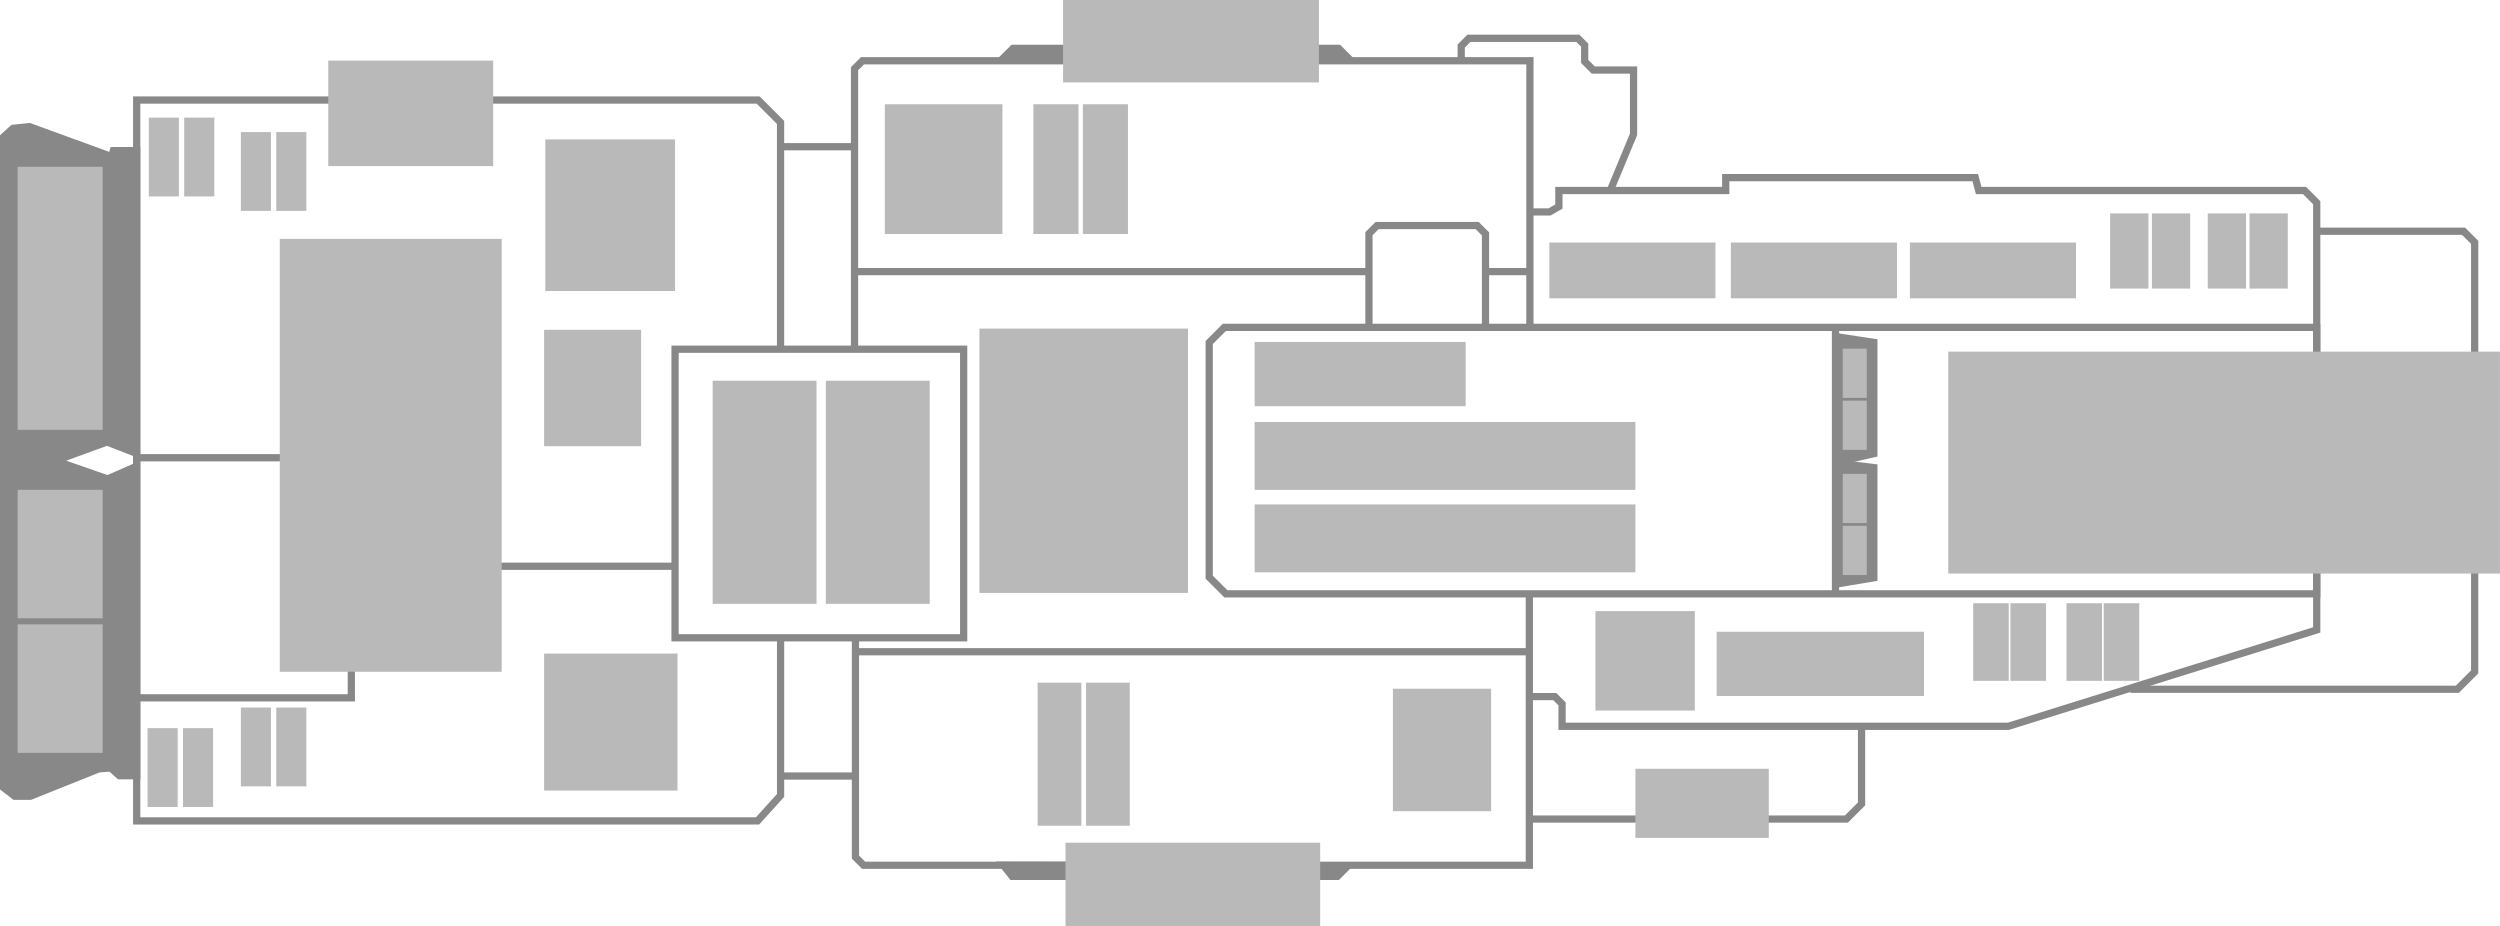 <?xml version="1.0" encoding="UTF-8" standalone="no"?>
<!-- Created with Inkscape (http://www.inkscape.org/) -->

<svg
   width="91.448mm"
   height="33.887mm"
   viewBox="0 0 91.448 33.887"
   version="1.1"
   id="svg13250"
   xml:space="preserve"
   xmlns="http://www.w3.org/2000/svg"
   xmlns:svg="http://www.w3.org/2000/svg"
   class="keystone-dc-board"><defs
     id="defs13247" /><g
     id="frame"
     transform="translate(-34.964,-45.331)"><path
       id="path13385"
       style="fill:#888888;fill-opacity:1;fill-rule:evenodd;stroke:#888888;stroke-width:0.265px;stroke-linecap:butt;stroke-linejoin:miter;stroke-opacity:1"
       d="m 39.964,61.919 -1.087,-0.421 -1.885,0.687 1.907,0.665 1.065,-0.466 z m 0,-11.079 h -0.853 l -0.063,0.22 -3.011,-1.098 -0.596,0.063 -0.345,0.314 v 23.805 l 0.408,0.314 h 0.565 l 2.509,-1.004 0.439,-0.031 0.314,0.282 h 0.634 z" /><path
       style="fill:none;fill-rule:evenodd;stroke:#888888;stroke-width:0.265px;stroke-linecap:butt;stroke-linejoin:miter;stroke-opacity:1"
       d="m 39.964,62.075 h 7.851 v 8.782 h -7.851"
       id="path13752" /><path
       style="fill:none;fill-rule:evenodd;stroke:#888888;stroke-width:0.265px;stroke-linecap:butt;stroke-linejoin:miter;stroke-opacity:1"
       d="M 59.657,58.105 H 70.214 V 68.661 H 59.657 Z"
       id="path13754" /><path
       style="fill:none;fill-rule:evenodd;stroke:#888888;stroke-width:0.265px;stroke-linecap:butt;stroke-linejoin:miter;stroke-opacity:1"
       d="M 63.516,58.149 V 49.81 L 62.696,48.99 H 39.964 V 75.359 h 22.71 l 0.843,-0.931 V 68.661"
       id="path13756" /><path
       style="fill:none;fill-rule:evenodd;stroke:#888888;stroke-width:0.265px;stroke-linecap:butt;stroke-linejoin:miter;stroke-opacity:1"
       d="M 47.77,66.044 H 59.657"
       id="path13758" /><path
       style="fill:none;fill-rule:evenodd;stroke:#888888;stroke-width:0.265px;stroke-linecap:butt;stroke-linejoin:miter;stroke-opacity:1"
       d="M 119.707,57.306 H 79.75 l -0.554,0.554 v 8.583 l 0.61,0.61 h 39.902 z"
       id="path13760" /><path
       style="fill:none;fill-rule:evenodd;stroke:#888888;stroke-width:0.265px;stroke-linecap:butt;stroke-linejoin:miter;stroke-opacity:1"
       d="M 66.222,58.016 V 47.845 l 0.291,-0.291 h 24.414 v 9.73"
       id="path13764" /><path
       style="fill:none;fill-rule:evenodd;stroke:#888888;stroke-width:0.265px;stroke-linecap:butt;stroke-linejoin:miter;stroke-opacity:1"
       d="m 66.256,68.702 v 7.982 l 0.298,0.298 h 24.352 v -9.962"
       id="path13766" /><path
       style="fill:none;fill-rule:evenodd;stroke:#888888;stroke-width:0.265px;stroke-linecap:butt;stroke-linejoin:miter;stroke-opacity:1"
       d="m 89.286,55.266 h 1.641"
       id="path13770" /><path
       style="fill:none;fill-rule:evenodd;stroke:#888888;stroke-width:0.265px;stroke-linecap:butt;stroke-linejoin:miter;stroke-opacity:1"
       d="M 66.177,55.266 H 85.117"
       id="path13772" /><path
       style="fill:none;fill-rule:evenodd;stroke:#888888;stroke-width:0.265px;stroke-linecap:butt;stroke-linejoin:miter;stroke-opacity:1"
       d="m 63.538,50.698 h 2.683"
       id="path13774" /><path
       style="fill:none;fill-rule:evenodd;stroke:#888888;stroke-width:0.265px;stroke-linecap:butt;stroke-linejoin:miter;stroke-opacity:1"
       d="m 63.494,73.718 h 2.794"
       id="path13776" /><path
       style="fill:none;fill-rule:evenodd;stroke:#888888;stroke-width:0.265px;stroke-linecap:butt;stroke-linejoin:miter;stroke-opacity:1"
       d="M 66.244,69.171 H 90.905"
       id="path13778" /><path
       style="fill:none;fill-rule:evenodd;stroke:#888888;stroke-width:0.265px;stroke-linecap:butt;stroke-linejoin:miter;stroke-opacity:1"
       d="m 90.939,53.083 h 0.706 l 0.342,-0.197 v -0.587 h 6.103 v -0.47 h 9.127 l 0.126,0.47 h 11.918 l 0.447,0.447 V 68.373 L 108.425,71.899 H 92.103 V 71.079 L 91.837,70.812 h -0.909"
       id="path13780" /><path
       style="fill:none;fill-rule:evenodd;stroke:#888888;stroke-width:0.265px;stroke-linecap:butt;stroke-linejoin:miter;stroke-opacity:1"
       d="m 90.905,75.292 h 11.599 l 0.554,-0.554 v -2.772"
       id="path13782" /><path
       style="fill:none;fill-rule:evenodd;stroke:#888888;stroke-width:0.265px;stroke-linecap:butt;stroke-linejoin:miter;stroke-opacity:1"
       d="m 88.414,47.547 v -0.533 l 0.282,-0.282 h 3.983 l 0.251,0.251 v 0.596 l 0.314,0.314 h 1.474 v 2.352 l -0.847,2.039"
       id="path13784" /><path
       style="fill:none;fill-rule:evenodd;stroke:#888888;stroke-width:0.265px;stroke-linecap:butt;stroke-linejoin:miter;stroke-opacity:1"
       d="M 85.039,57.284 V 53.88 l 0.299,-0.299 h 3.659 l 0.305,0.305 v 3.487"
       id="path13786" /><path
       style="fill:#888888;fill-opacity:1;fill-rule:evenodd;stroke:#888888;stroke-width:0.265px;stroke-linecap:butt;stroke-linejoin:miter;stroke-opacity:1"
       d="m 71.603,47.516 0.416,-0.416 h 11.91 l 0.38,0.38 z"
       id="path13788" /><path
       style="fill:#888888;fill-opacity:1;fill-rule:evenodd;stroke:#888888;stroke-width:0.265px;stroke-linecap:butt;stroke-linejoin:miter;stroke-opacity:1"
       d="m 71.666,76.978 0.322,0.41 h 11.898 l 0.383,-0.383 z"
       id="path13790" /><path
       style="fill:none;fill-rule:evenodd;stroke:#888888;stroke-width:0.265px;stroke-linecap:butt;stroke-linejoin:miter;stroke-opacity:1"
       d="m 102.105,57.306 v 9.692"
       id="path13792" /><path
       style="fill:#888888;fill-opacity:1;fill-rule:evenodd;stroke:#888888;stroke-width:0.265px;stroke-linecap:butt;stroke-linejoin:miter;stroke-opacity:1"
       d="m 102.155,57.65 1.353,0.205 v 4.07 l -1.381,0.316 z"
       id="path13794" /><path
       style="fill:#888888;fill-opacity:1;fill-rule:evenodd;stroke:#888888;stroke-width:0.265px;stroke-linecap:butt;stroke-linejoin:miter;stroke-opacity:1"
       d="m 102.127,62.269 1.381,0.166 v 4.031 l -1.369,0.227 z"
       id="path13796" /><path
       style="fill:none;fill-rule:evenodd;stroke:#888888;stroke-width:0.265px;stroke-linecap:butt;stroke-linejoin:miter;stroke-opacity:1"
       d="m 119.707,53.789 h 5.371 l 0.408,0.408 V 69.909 l -0.635,0.635 H 112.893"
       id="path13798" /></g><g
     id="sockets"
     transform="translate(-34.964,-45.331)"><rect
       style="fill:#b9b9b9;fill-opacity:1;stroke:none;stroke-width:0.339;stroke-linejoin:round;stroke-miterlimit:2.2;stroke-dashoffset:9.8;stroke-opacity:1"
       id="socket-4kzcOZpdiUu8p3QvMwbTxg"
       width="1.1"
       height="2.883"
       x="43.775"
       y="71.212" /><rect
       style="fill:#b9b9b9;fill-opacity:1;stroke:none;stroke-width:0.458;stroke-linejoin:round;stroke-miterlimit:2.2;stroke-dashoffset:9.8;stroke-opacity:1"
       id="socket-89tSc6A6pkOUYRQWpZ1cJA"
       width="3.109"
       height="9.623"
       x="35.61"
       y="51.431" /><rect
       style="fill:#b9b9b9;fill-opacity:1;stroke:none;stroke-width:0.32;stroke-linejoin:round;stroke-miterlimit:2.2;stroke-dashoffset:9.8;stroke-opacity:1"
       id="socket-DmaOzLk990OPDrmQToklFw"
       width="3.109"
       height="4.7"
       x="35.61"
       y="63.248" /><rect
       style="fill:#b9b9b9;fill-opacity:1;stroke:none;stroke-width:0.32;stroke-linejoin:round;stroke-miterlimit:2.2;stroke-dashoffset:9.8;stroke-opacity:1"
       id="socket-QH7cN5niTUm9E00fmMsx7w"
       width="3.109"
       height="4.7"
       x="35.61"
       y="68.17" /><rect
       style="fill:#b9b9b9;fill-opacity:1;stroke:none;stroke-width:0.349;stroke-linejoin:round;stroke-miterlimit:2.2;stroke-dashoffset:9.8;stroke-opacity:1"
       id="socket-e1pgC6KAB0O4QcWeh4YGsQ"
       width="0.878"
       height="1.8"
       x="102.371"
       y="58.085" /><rect
       style="fill:#b9b9b9;fill-opacity:1;stroke:none;stroke-width:0.349;stroke-linejoin:round;stroke-miterlimit:2.2;stroke-dashoffset:9.8;stroke-opacity:1"
       id="socket-bOg_uMvQj02ZWiOa0O7oVw"
       width="0.878"
       height="1.8"
       x="102.371"
       y="59.986" /><rect
       style="fill:#b9b9b9;fill-opacity:1;stroke:none;stroke-width:0.349;stroke-linejoin:round;stroke-miterlimit:2.2;stroke-dashoffset:9.8;stroke-opacity:1"
       id="socket-NuLA7yTClkKnM0bA_J-UPQ"
       width="0.878"
       height="1.8"
       x="102.371"
       y="62.664" /><rect
       style="fill:#b9b9b9;fill-opacity:1;stroke:none;stroke-width:0.349;stroke-linejoin:round;stroke-miterlimit:2.2;stroke-dashoffset:9.8;stroke-opacity:1"
       id="socket-J6eyo6YjcUy0km57Ii1sEw"
       width="0.878"
       height="1.8"
       x="102.371"
       y="64.565" /><rect
       style="fill:#b9b9b9;fill-opacity:1;stroke:none;stroke-width:0.339;stroke-linejoin:round;stroke-miterlimit:2.2;stroke-dashoffset:9.8;stroke-opacity:1"
       id="socket-zxdZ8nQBekuRFArQ6STGPA"
       width="1.1"
       height="2.883"
       x="40.407"
       y="49.633" /><rect
       style="fill:#b9b9b9;fill-opacity:1;stroke:none;stroke-width:0.339;stroke-linejoin:round;stroke-miterlimit:2.2;stroke-dashoffset:9.8;stroke-opacity:1"
       id="socket-Q4CKJPJ4fkW_g3ZctTUdvw"
       width="1.1"
       height="2.883"
       x="41.702"
       y="49.633" /><rect
       style="fill:#b9b9b9;fill-opacity:1;stroke:none;stroke-width:0.339;stroke-linejoin:round;stroke-miterlimit:2.2;stroke-dashoffset:9.8;stroke-opacity:1"
       id="socket-kArO4U2jGkukV7UYZfeEaw"
       width="1.1"
       height="2.883"
       x="43.775"
       y="50.162" /><rect
       style="fill:#b9b9b9;fill-opacity:1;stroke:none;stroke-width:0.339;stroke-linejoin:round;stroke-miterlimit:2.2;stroke-dashoffset:9.8;stroke-opacity:1"
       id="socket-mL7JMDFgtkWe2rnWw3Gu2A"
       width="1.1"
       height="2.883"
       x="45.07"
       y="50.162" /><rect
       style="fill:#b9b9b9;fill-opacity:1;stroke:none;stroke-width:0.339;stroke-linejoin:round;stroke-miterlimit:2.2;stroke-dashoffset:9.8;stroke-opacity:1"
       id="socket-Pv-OrV6nhkOJHo3Mi4Pz7Q"
       width="1.1"
       height="2.883"
       x="40.363"
       y="71.966" /><rect
       style="fill:#b9b9b9;fill-opacity:1;stroke:none;stroke-width:0.339;stroke-linejoin:round;stroke-miterlimit:2.2;stroke-dashoffset:9.8;stroke-opacity:1"
       id="socket-EAgvD8AZrUmfsWd5Ja5iZw"
       width="1.1"
       height="2.883"
       x="41.658"
       y="71.966" /><rect
       style="fill:#b9b9b9;fill-opacity:1;stroke:none;stroke-width:0.339;stroke-linejoin:round;stroke-miterlimit:2.2;stroke-dashoffset:9.8;stroke-opacity:1"
       id="socket-Q1Gi9rJqVUGOSxkz6F0zhg"
       width="1.1"
       height="2.883"
       x="45.07"
       y="71.212" /><rect
       style="fill:#b9b9b9;fill-opacity:1;stroke:none;stroke-width:0.5;stroke-linejoin:round;stroke-miterlimit:2.2;stroke-dashoffset:9.8;stroke-opacity:1"
       id="socket-JpOU9MgWXEmfLcQoAK4otA"
       width="6.032"
       height="3.859"
       x="46.972"
       y="47.548" /><rect
       style="fill:#b9b9b9;fill-opacity:1;stroke:none;stroke-width:0.421;stroke-linejoin:round;stroke-miterlimit:2.2;stroke-dashoffset:9.8;stroke-opacity:1"
       id="socket-tmHTz6HkrE-RUtN94W6lyQ"
       width="8.117"
       height="15.835"
       x="45.198"
       y="54.069" /><rect
       style="fill:#b9b9b9;fill-opacity:1;stroke:none;stroke-width:0.5;stroke-linejoin:round;stroke-miterlimit:2.2;stroke-dashoffset:9.8;stroke-opacity:1"
       id="socket-m5J1jQdOfUKM9r7NZjMpKA"
       width="4.746"
       height="5.544"
       x="54.911"
       y="50.431" /><rect
       style="fill:#b9b9b9;fill-opacity:1;stroke:none;stroke-width:0.5;stroke-linejoin:round;stroke-miterlimit:2.2;stroke-dashoffset:9.8;stroke-opacity:1"
       id="socket-ixVX_-v6JEyGqFpX8ygF2w"
       width="3.548"
       height="4.258"
       x="54.867"
       y="57.395" /><rect
       style="fill:#b9b9b9;fill-opacity:1;stroke:none;stroke-width:0.5;stroke-linejoin:round;stroke-miterlimit:2.2;stroke-dashoffset:9.8;stroke-opacity:1"
       id="socket-h29TSNGRo0m_DmeRr2BqDw"
       width="4.879"
       height="5.012"
       x="54.867"
       y="69.238" /><rect
       style="fill:#b9b9b9;fill-opacity:1;stroke:none;stroke-width:0.346;stroke-linejoin:round;stroke-miterlimit:2.2;stroke-dashoffset:9.8;stroke-opacity:1"
       id="socket-IxKwpY5d9EicYRRTMn8xVw"
       width="3.8"
       height="8.161"
       x="61.032"
       y="59.258" /><rect
       style="fill:#b9b9b9;fill-opacity:1;stroke:none;stroke-width:0.346;stroke-linejoin:round;stroke-miterlimit:2.2;stroke-dashoffset:9.8;stroke-opacity:1"
       id="socket-x21sadthgE2FtDWSJKINGQ"
       width="3.8"
       height="8.161"
       x="65.172"
       y="59.258" /><rect
       style="fill:#b9b9b9;fill-opacity:1;stroke:none;stroke-width:0.5;stroke-linejoin:round;stroke-miterlimit:2.2;stroke-dashoffset:9.8;stroke-opacity:1"
       id="socket-ZJTmbGdjAk-XEKihIYHEuw"
       width="4.302"
       height="4.746"
       x="67.331"
       y="49.145" /><rect
       style="fill:#b9b9b9;fill-opacity:1;stroke:none;stroke-width:0.31;stroke-linejoin:round;stroke-miterlimit:2.2;stroke-dashoffset:9.8;stroke-opacity:1"
       id="socket-TqaS9ZOVuUGqev5AIA5wQA"
       width="1.65"
       height="4.746"
       x="72.764"
       y="49.145" /><rect
       style="fill:#b9b9b9;fill-opacity:1;stroke:none;stroke-width:0.31;stroke-linejoin:round;stroke-miterlimit:2.2;stroke-dashoffset:9.8;stroke-opacity:1"
       id="socket-faIzwzIdL0GHS57OMzipdg"
       width="1.65"
       height="4.746"
       x="74.574"
       y="49.145" /><rect
       style="fill:#b9b9b9;fill-opacity:1;stroke:none;stroke-width:0.5;stroke-linejoin:round;stroke-miterlimit:2.2;stroke-dashoffset:9.8;stroke-opacity:1"
       id="socket-AWYvQUZ26k20yHOrVQKg6Q"
       width="7.629"
       height="9.669"
       x="70.79"
       y="57.351" /><rect
       style="fill:#b9b9b9;fill-opacity:1;stroke:none;stroke-width:0.344;stroke-linejoin:round;stroke-miterlimit:2.2;stroke-dashoffset:9.8;stroke-opacity:1"
       id="socket-rTekQnSBREaeVSmv1TRrEg"
       width="1.6"
       height="5.234"
       x="72.919"
       y="70.302" /><rect
       style="fill:#b9b9b9;fill-opacity:1;stroke:none;stroke-width:0.344;stroke-linejoin:round;stroke-miterlimit:2.2;stroke-dashoffset:9.8;stroke-opacity:1"
       id="socket-snIxGQjJNkqY1VcEtJXoMw"
       width="1.6"
       height="5.234"
       x="74.69"
       y="70.302" /><rect
       style="fill:#b9b9b9;fill-opacity:1;stroke:none;stroke-width:0.5;stroke-linejoin:round;stroke-miterlimit:2.2;stroke-dashoffset:9.8;stroke-opacity:1"
       id="rect14302"
       width="3.593"
       height="4.48"
       x="85.915"
       y="70.524" /><rect
       style="fill:#b9b9b9;fill-opacity:1;stroke:none;stroke-width:0.5;stroke-linejoin:round;stroke-miterlimit:2.2;stroke-dashoffset:9.8;stroke-opacity:1"
       id="socket-fSYv4j5-eEObwJEVhoBSvg"
       width="9.315"
       height="3.06"
       x="73.94"
       y="76.157" /><rect
       style="fill:#b9b9b9;fill-opacity:1;stroke:none;stroke-width:0.5;stroke-linejoin:round;stroke-miterlimit:2.2;stroke-dashoffset:9.8;stroke-opacity:1"
       id="socket-NpYYAkA5Z0uAElOjDg3Rag"
       width="9.359"
       height="3.016"
       x="73.851"
       y="45.331" /><rect
       style="fill:#b9b9b9;fill-opacity:1;stroke:none;stroke-width:0.5;stroke-linejoin:round;stroke-miterlimit:2.2;stroke-dashoffset:9.8;stroke-opacity:1"
       id="socket-yM3Am4PqyUOIByTKzM6sPA"
       width="7.718"
       height="2.351"
       x="80.859"
       y="57.839" /><rect
       style="fill:#b9b9b9;fill-opacity:1;stroke:none;stroke-width:0.5;stroke-linejoin:round;stroke-miterlimit:2.2;stroke-dashoffset:9.8;stroke-opacity:1"
       id="socket-ytRGy84X_kW1odHYCBICDQ"
       width="13.927"
       height="2.484"
       x="80.859"
       y="60.766" /><rect
       style="fill:#b9b9b9;fill-opacity:1;stroke:none;stroke-width:0.5;stroke-linejoin:round;stroke-miterlimit:2.2;stroke-dashoffset:9.8;stroke-opacity:1"
       id="socket-PlyaCcjDo0qu155JIZgm6A"
       width="13.927"
       height="2.484"
       x="80.859"
       y="63.782" /><rect
       style="fill:#b9b9b9;fill-opacity:1;stroke:none;stroke-width:0.5;stroke-linejoin:round;stroke-miterlimit:2.2;stroke-dashoffset:9.8;stroke-opacity:1"
       id="socket-H1ekC2-9c02VyNXY4IeLYA"
       width="6.077"
       height="2.04"
       x="91.637"
       y="54.202" /><rect
       style="fill:#b9b9b9;fill-opacity:1;stroke:none;stroke-width:0.5;stroke-linejoin:round;stroke-miterlimit:2.2;stroke-dashoffset:9.8;stroke-opacity:1"
       id="socket-ln5c_ZvdCUSMVWZL_-m3yw"
       width="6.077"
       height="2.04"
       x="98.277"
       y="54.202" /><rect
       style="fill:#b9b9b9;fill-opacity:1;stroke:none;stroke-width:0.5;stroke-linejoin:round;stroke-miterlimit:2.2;stroke-dashoffset:9.8;stroke-opacity:1"
       id="socket-H-oABJbYw0qgKd4QzU0WaA"
       width="6.077"
       height="2.04"
       x="104.826"
       y="54.202" /><rect
       style="fill:#b9b9b9;fill-opacity:1;stroke:none;stroke-width:0.346;stroke-linejoin:round;stroke-miterlimit:2.2;stroke-dashoffset:9.8;stroke-opacity:1"
       id="socket-nbWfuTUCSEK5nQ_-c5QRAg"
       width="1.4"
       height="2.75"
       x="115.722"
       y="53.137" /><rect
       style="fill:#b9b9b9;fill-opacity:1;stroke:none;stroke-width:0.346;stroke-linejoin:round;stroke-miterlimit:2.2;stroke-dashoffset:9.8;stroke-opacity:1"
       id="socket-EaMLhyfXTk64Fr4HEsup8g"
       width="1.4"
       height="2.75"
       x="117.249"
       y="53.137" /><rect
       style="fill:#b9b9b9;fill-opacity:1;stroke:none;stroke-width:0.346;stroke-linejoin:round;stroke-miterlimit:2.2;stroke-dashoffset:9.8;stroke-opacity:1"
       id="socket-KOSuqMYkb0mKpkTp-k57jQ"
       width="1.4"
       height="2.75"
       x="112.151"
       y="53.137" /><rect
       style="fill:#b9b9b9;fill-opacity:1;stroke:none;stroke-width:0.346;stroke-linejoin:round;stroke-miterlimit:2.2;stroke-dashoffset:9.8;stroke-opacity:1"
       id="socket-xRDKPKaJcESKFW75hVhouw"
       width="1.4"
       height="2.75"
       x="113.679"
       y="53.137" /><rect
       style="fill:#b9b9b9;fill-opacity:1;stroke:none;stroke-width:0.5;stroke-linejoin:round;stroke-miterlimit:2.2;stroke-dashoffset:9.8;stroke-opacity:1"
       id="socket-hGeid9yk80GqIN5IUlp8aw"
       width="20.181"
       height="8.117"
       x="106.23"
       y="58.194" /><rect
       style="fill:#b9b9b9;fill-opacity:1;stroke:none;stroke-width:0.5;stroke-linejoin:round;stroke-miterlimit:2.2;stroke-dashoffset:9.8;stroke-opacity:1"
       id="socket-LCosRblddUCjPogeJ5eSeA"
       width="4.879"
       height="2.528"
       x="94.786"
       y="73.452" /><rect
       style="fill:#b9b9b9;fill-opacity:1;stroke:none;stroke-width:0.5;stroke-linejoin:round;stroke-miterlimit:2.2;stroke-dashoffset:9.8;stroke-opacity:1"
       id="socket-gx2UKetKWUm5BfZhiD5phQ"
       width="3.637"
       height="3.637"
       x="93.323"
       y="67.685" /><rect
       style="fill:#b9b9b9;fill-opacity:1;stroke:none;stroke-width:0.5;stroke-linejoin:round;stroke-miterlimit:2.2;stroke-dashoffset:9.8;stroke-opacity:1"
       id="socket-tCBEdcIUhk6AL-X6sCujsQ"
       width="7.585"
       height="2.351"
       x="97.758"
       y="68.44" /><rect
       style="fill:#b9b9b9;fill-opacity:1;stroke:none;stroke-width:0.349;stroke-linejoin:round;stroke-miterlimit:2.2;stroke-dashoffset:9.8;stroke-opacity:1"
       id="socket-pjPmhxICKUu8Rd9o3MhFJg"
       width="1.3"
       height="2.839"
       x="107.142"
       y="67.397" /><rect
       style="fill:#b9b9b9;fill-opacity:1;stroke:none;stroke-width:0.349;stroke-linejoin:round;stroke-miterlimit:2.2;stroke-dashoffset:9.8;stroke-opacity:1"
       id="socket-ldCAYN6rK0OqUKjqkMRW-g"
       width="1.3"
       height="2.839"
       x="108.504"
       y="67.397" /><rect
       style="fill:#b9b9b9;fill-opacity:1;stroke:none;stroke-width:0.349;stroke-linejoin:round;stroke-miterlimit:2.2;stroke-dashoffset:9.8;stroke-opacity:1"
       id="socket-d3QkWVogu0WEaKDspF5ccg"
       width="1.3"
       height="2.839"
       x="110.554"
       y="67.397" /><rect
       style="fill:#b9b9b9;fill-opacity:1;stroke:none;stroke-width:0.349;stroke-linejoin:round;stroke-miterlimit:2.2;stroke-dashoffset:9.8;stroke-opacity:1"
       id="socket-_RlSx32qTE6hSWmyTq_1uQ"
       width="1.3"
       height="2.839"
       x="111.916"
       y="67.397" /></g></svg>

